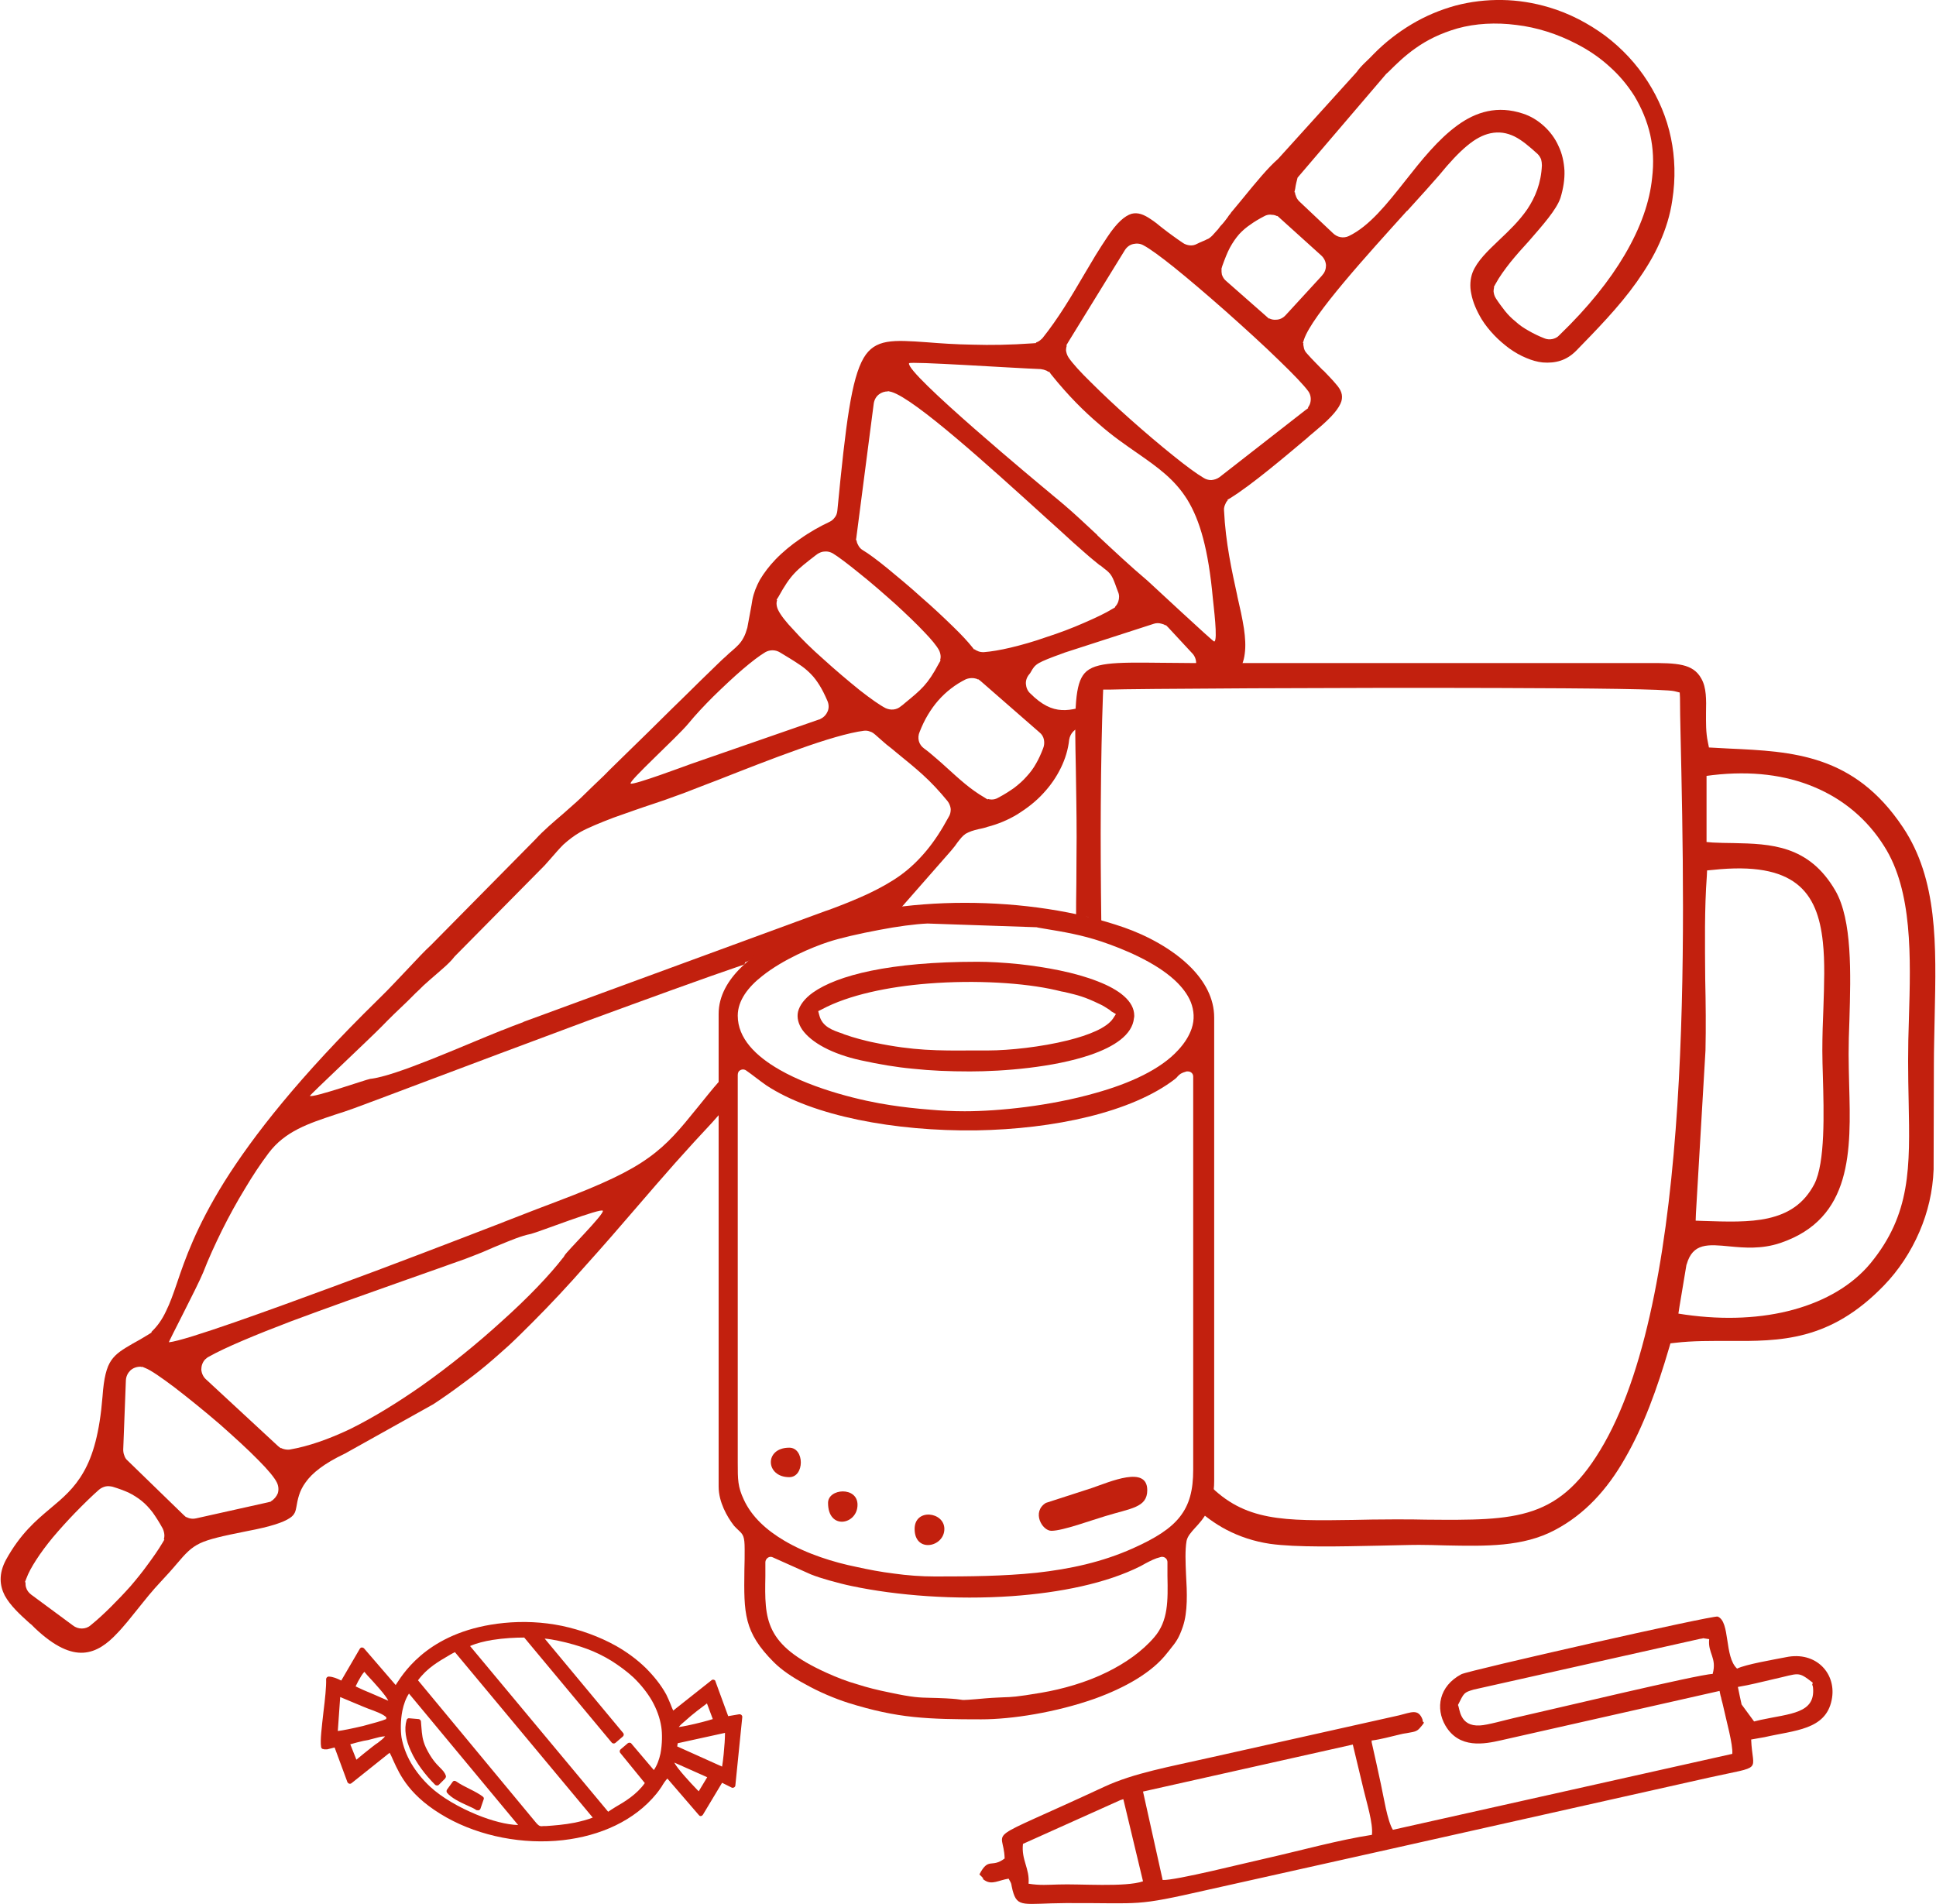 <?xml version="1.0" encoding="UTF-8"?>
<!DOCTYPE svg PUBLIC "-//W3C//DTD SVG 1.1//EN" "http://www.w3.org/Graphics/SVG/1.1/DTD/svg11.dtd">
<!-- Creator: CorelDRAW X7 -->
<svg xmlns="http://www.w3.org/2000/svg" xml:space="preserve" width="72.9mm" height="71.7mm" version="1.1" style="shape-rendering:geometricPrecision; text-rendering:geometricPrecision; image-rendering:optimizeQuality; fill-rule:evenodd; clip-rule:evenodd"
viewBox="0 0 7290 7170"
 xmlns:xlink="http://www.w3.org/1999/xlink">
 <defs>
  <style type="text/css">
   <![CDATA[
    .fil0 {fill:#C2200E}
    .fil1 {fill:#C2200E;fill-rule:nonzero}
   ]]>
  </style>
 </defs>
 <g id="Warstwa_x0020_1">
  <g id="_2310781920384">
   <path class="fil0" d="M117 6005l157 116 0 0c10,8 22,12 34,12 12,0 24,-4 33,-12 26,-21 52,-45 77,-70 25,-25 50,-51 74,-78 23,-27 45,-54 65,-82 20,-27 39,-54 55,-81l7 -12 -2 -1c1,-4 2,-9 2,-13 0,-9 -2,-18 -6,-27 -13,-24 -26,-44 -38,-61 -13,-17 -27,-32 -42,-44 -15,-12 -31,-22 -49,-31 -18,-8 -37,-15 -60,-22 -9,-2 -18,-3 -27,-1 -8,2 -17,6 -24,12 -24,21 -56,52 -91,88 -28,29 -57,61 -84,93 -23,28 -44,56 -62,84 -16,25 -29,48 -37,70l-5 13 2 1c0,6 0,13 2,19 3,11 10,20 19,27zm5103 -5727l-334 391c-3,12 -7,26 -9,42l-3 13 2 0c1,4 1,9 3,12 2,8 7,16 13,22l126 119c8,8 18,14 29,16 10,2 22,1 32,-4 77,-37 143,-120 214,-210l0 0 0 0c59,-75 122,-154 195,-207 70,-51 151,-76 247,-44 28,9 55,25 79,47 22,20 42,46 55,76 13,27 20,58 22,92 1,32 -4,66 -15,102 -15,45 -67,103 -119,163l0 0c-24,26 -47,52 -69,79 -22,28 -42,55 -57,83l-6 11 1 1c-1,5 -2,10 -2,15 1,9 3,18 9,27 11,17 23,33 34,47 12,15 25,28 40,40 14,13 30,24 48,34 17,10 37,20 60,29l0 0c9,4 20,5 30,3l0 0c9,-2 19,-6 26,-14 110,-106 190,-207 246,-302 62,-105 95,-202 104,-291 7,-58 4,-112 -7,-162 -12,-53 -33,-102 -60,-147 -26,-41 -57,-78 -93,-110 -37,-34 -80,-63 -125,-86 -71,-37 -149,-62 -226,-71 -77,-10 -154,-6 -222,13 -66,19 -116,45 -157,74 -40,28 -71,58 -99,86 -4,4 -8,8 -12,11zm-407 320l295 -326c9,-13 22,-27 38,-42l0 0c8,-8 17,-16 26,-26 43,-44 92,-82 144,-113 52,-31 107,-54 165,-70 57,-15 116,-22 176,-21 58,1 117,10 177,28 74,22 146,59 211,107 62,47 117,105 160,173 40,63 71,134 87,212 15,72 18,151 5,234 -8,56 -25,110 -48,161 -23,52 -53,100 -86,147 -34,48 -72,93 -111,136 -39,43 -79,84 -117,123 -18,18 -37,30 -58,37 -21,7 -44,9 -68,7 -20,-2 -41,-8 -62,-17 -22,-9 -43,-21 -64,-36 -20,-15 -40,-32 -57,-50 -18,-19 -34,-39 -47,-60 -19,-32 -33,-64 -39,-96 -6,-28 -4,-56 5,-80 17,-43 57,-81 99,-121l0 0 0 0 0 0c38,-36 76,-72 107,-117 30,-45 52,-98 55,-165l0 0c0,-8 -1,-16 -3,-23 -3,-7 -7,-14 -13,-20 -32,-29 -59,-52 -87,-66 -29,-14 -58,-19 -91,-12 -28,6 -57,21 -89,48 -30,25 -64,61 -104,110 -25,29 -68,77 -120,134l0 0 -1 0c-147,163 -358,394 -388,485l-4 13 2 0c-1,5 0,10 1,14 1,9 5,18 12,25 20,23 42,44 61,64l0 0 0 0 0 0 0 0 1 0 0 0c18,19 35,36 48,52 18,20 27,40 20,64 -8,26 -35,59 -90,105 -5,4 -17,15 -32,27l-4 4 0 0 0 0c-89,75 -212,179 -291,228l-12 7 1 2c-3,3 -6,7 -8,12 -4,8 -7,17 -6,26 6,124 30,230 50,322l0 0 0 0 0 0 0 1c10,43 19,83 25,122 5,35 7,66 3,95 -3,26 -12,50 -27,72l-175 2c1,-1 1,-1 2,-2 11,-10 16,-23 17,-37 0,-13 -5,-27 -15,-37l-90 -97 -9 -9 -2 1c-4,-3 -9,-5 -14,-6 -10,-3 -20,-3 -29,0l-337 109c-1,1 -2,1 -2,1 -1,0 -2,1 -3,1 -50,18 -75,28 -91,37 -17,10 -22,19 -30,33l0 0c-1,2 -2,3 -3,5 -1,1 -2,3 -4,5 -9,11 -13,24 -12,36 1,13 6,26 16,35 44,44 81,61 119,63 38,2 74,-10 119,-25l0 0 0 0 0 0 10 -3c-7,13 -13,28 -20,43 -8,17 -15,34 -21,48l-4 1 0 0 -12 2 -11 1 0 2c-7,2 -13,7 -18,12 -8,8 -13,19 -15,30l0 0c-4,38 -15,73 -31,106 -17,35 -39,67 -66,96 -28,31 -62,57 -97,79 -36,22 -75,38 -114,48 -4,2 -10,3 -17,5 -10,2 -12,3 -14,3 -12,3 -21,5 -29,8 -8,3 -15,6 -22,10 -13,9 -19,18 -31,33l0 0 0 0 0 0c-5,8 -13,18 -24,31l-214 244 -232 23 -2 0 -3 1 -319 150 -5 2 -2 6 -1 2c-153,52 -369,131 -590,212 -221,82 -452,169 -630,236 -61,23 -119,45 -138,52 -37,14 -72,27 -110,41 -12,4 -25,9 -37,13 -13,4 -25,8 -37,12l0 0 0 0c-99,33 -188,62 -250,145 -30,40 -60,85 -89,134 -30,49 -59,102 -86,156 -26,53 -51,107 -71,159 -24,58 -132,263 -129,263 63,-6 390,-125 612,-207 219,-80 470,-177 649,-246l2 -1c90,-35 162,-63 200,-77 172,-65 271,-112 343,-164 73,-52 119,-108 186,-191l0 0 0 0c24,-29 50,-63 82,-99l2 123 -31 35c-44,47 -90,97 -138,151 -48,54 -97,111 -147,169 -61,71 -125,145 -190,217 -64,73 -131,145 -200,214 -31,31 -60,60 -89,87 -29,26 -58,52 -88,77 -30,25 -60,48 -93,72 -32,24 -66,48 -104,73l-333 186c-80,38 -124,74 -148,108 -25,34 -30,65 -35,93 -3,15 -5,29 -25,42 -24,16 -70,32 -160,49 -95,19 -144,30 -178,46 -35,17 -54,38 -88,78l0 0c-7,9 -16,18 -27,31 -10,11 -21,23 -33,36 -15,16 -30,33 -45,51 -15,18 -28,35 -42,52 -13,16 -25,31 -38,47 -13,15 -25,30 -38,43 -38,41 -79,71 -128,74 -49,3 -108,-22 -182,-92 -5,-5 -9,-9 -13,-13 -5,-4 -9,-7 -13,-11 -31,-28 -67,-61 -88,-99 -19,-37 -24,-81 4,-134 55,-100 114,-149 166,-193 48,-40 92,-77 127,-139 35,-61 60,-147 71,-284 5,-70 15,-110 33,-136 18,-26 43,-41 79,-62l0 0c19,-10 39,-22 62,-36l11 -7 -1 -2c24,-23 41,-48 55,-78 15,-30 27,-64 41,-105 30,-89 72,-211 179,-383 108,-172 282,-395 577,-684 24,-23 45,-45 65,-66 20,-21 38,-40 54,-57 32,-34 58,-62 82,-84l393 -398c31,-34 69,-66 104,-96 11,-10 23,-20 35,-31 12,-10 22,-20 32,-29 30,-29 58,-57 87,-84 27,-28 56,-55 84,-83 28,-27 56,-55 84,-82 28,-28 57,-56 87,-86l40 -39c15,-15 30,-29 66,-65l0 0c22,-21 45,-44 71,-69 10,-10 19,-18 27,-25 9,-9 15,-14 21,-19l0 0 0 0 0 0c23,-20 35,-31 46,-52 6,-11 10,-23 14,-37 3,-15 6,-31 10,-54l0 0 0 0 0 0c4,-20 8,-44 9,-51 5,-26 15,-51 28,-75 16,-27 36,-53 59,-77 28,-29 60,-55 92,-77 38,-27 76,-48 110,-64l0 0c9,-4 16,-10 21,-17 6,-7 9,-16 10,-26 32,-331 53,-496 99,-575 43,-73 112,-68 239,-59 50,4 106,8 172,9 66,2 140,1 225,-5l13 -1 0 -2c2,-1 5,-2 7,-3l0 0c6,-3 12,-8 17,-13 60,-75 108,-156 156,-238l0 0 0 0c15,-25 30,-50 44,-74 15,-24 30,-48 45,-70 36,-54 65,-79 91,-87 24,-6 46,3 70,19 8,5 16,11 24,17 7,6 16,13 25,20 12,9 23,18 36,27 12,9 24,17 37,26l0 0c8,6 18,9 27,10 10,1 19,-1 28,-6 16,-8 23,-10 27,-12l0 0c4,-2 7,-3 10,-5 4,-1 7,-3 11,-6 4,-3 7,-6 10,-9 3,-3 5,-6 9,-10 6,-7 9,-10 11,-12 4,-5 7,-9 9,-12 6,-6 11,-12 15,-17 5,-6 9,-12 13,-17 2,-3 4,-7 9,-12 3,-5 6,-9 9,-12l34 -41 0 0c57,-70 101,-123 138,-155zm-2763 2662l-338 342c-12,16 -28,31 -44,45l0 0c-8,7 -16,14 -24,21l0 0c-17,15 -34,29 -50,44 -10,10 -20,20 -30,29 -10,10 -20,20 -30,30 -34,32 -67,64 -98,96 -40,41 -271,258 -269,260 10,9 213,-62 227,-64 96,-10 348,-124 496,-183l0 0 0 0 0 0 1 0c27,-11 50,-20 80,-31l1 -1 1136 -417 12 -4 0 0c57,-21 106,-41 149,-61 46,-22 86,-44 122,-70 37,-27 68,-57 98,-93 29,-35 56,-76 83,-126l0 0c6,-9 8,-19 8,-30 -1,-10 -5,-21 -12,-30 -31,-38 -62,-71 -94,-100 -31,-28 -63,-54 -95,-80 -14,-12 -29,-24 -42,-34 -13,-12 -27,-23 -41,-36 -6,-5 -12,-10 -20,-12l0 0c-7,-3 -15,-4 -23,-3 -56,7 -147,34 -247,70 -99,35 -208,78 -302,115 -35,13 -67,26 -91,35 -27,11 -52,20 -72,27 -18,7 -47,17 -80,28l0 0 0 0 0 0c-46,15 -99,34 -150,52 -50,19 -96,38 -125,54 -26,15 -46,31 -65,48 -17,17 -32,35 -47,52 -8,9 -16,18 -24,27l0 0zm-1576 1938l-10 261 0 0c0,7 1,15 4,22 2,7 6,14 12,19l211 205 10 9 1 -1c3,2 7,4 12,5 8,2 16,2 25,0l269 -60 12 -3 0 -1c12,-7 21,-18 26,-30 4,-13 3,-27 -3,-40 -9,-19 -35,-50 -71,-86 -39,-40 -91,-87 -144,-134 -58,-50 -120,-100 -172,-140 -48,-36 -88,-64 -109,-72l-12 -5 0 1c-2,0 -4,0 -6,-1 -15,0 -28,5 -38,14 -10,10 -16,22 -17,37l0 0zm301 -4l272 252 10 8 1 -1c3,2 7,3 10,4 7,2 15,3 23,2 70,-12 147,-39 227,-77 89,-44 181,-101 271,-164 106,-75 209,-159 298,-240 102,-91 184,-178 232,-240l0 0c1,-1 3,-3 4,-5l0 0c1,-2 2,-3 3,-5 6,-13 149,-155 144,-168 -4,-13 -242,80 -271,87 -36,7 -76,24 -127,45l-12 5 0 0c-14,6 -28,12 -44,19 -21,8 -42,17 -64,25l0 0c-29,10 -64,23 -104,37 -40,14 -85,30 -133,47 -133,47 -285,101 -419,151 -134,51 -249,99 -309,133 -3,1 -5,3 -8,5 -2,2 -5,4 -7,6 -10,11 -14,25 -14,38 1,13 7,27 17,36zm2758 -2556c-14,16 -27,34 -39,54 -12,20 -22,41 -31,64 -5,11 -6,24 -3,35 3,11 10,21 20,28 14,10 28,22 43,35 14,12 29,25 44,39 22,20 44,40 67,59 23,19 48,37 74,52l11 7 1 -2c4,1 9,2 14,2 8,0 17,-2 25,-7 23,-12 43,-25 60,-37 18,-14 33,-27 46,-42 14,-15 26,-31 36,-49 10,-17 19,-37 27,-58 4,-10 5,-21 3,-32 -2,-11 -8,-21 -17,-28l-220 -192 -10 -8 -1 1c-5,-3 -10,-4 -16,-5 -10,-1 -20,0 -30,4 -20,10 -38,21 -56,35 -17,13 -33,28 -48,45zm-847 -15c-34,34 -67,69 -94,102 -42,51 -229,220 -217,226 12,6 210,-68 224,-73l0 0 484 -168 0 0c1,0 2,-1 4,-1 1,-1 2,-1 3,-2 13,-6 22,-17 27,-29 5,-13 4,-27 -2,-40 -10,-23 -19,-41 -29,-57 -10,-16 -20,-30 -34,-44 -13,-13 -27,-25 -46,-37 -19,-13 -41,-26 -69,-43l0 0c-8,-5 -18,-8 -28,-8 -9,0 -18,2 -27,7 -22,13 -52,36 -86,65 -35,30 -73,66 -110,102zm390 -535l0 0 -3 2c-75,58 -95,73 -142,158l-7 11 2 1c-1,4 -2,8 -2,12 0,8 2,17 6,25 9,19 30,46 58,75 30,34 69,72 111,109 46,42 96,84 138,118 42,33 78,58 98,68l0 0c9,4 19,6 29,5 10,-1 20,-5 28,-12l8 -6 7 -6c62,-51 86,-70 128,-149l7 -12 -2 -1c1,-4 2,-8 2,-12 0,-8 -2,-17 -6,-25 -9,-17 -29,-41 -55,-68 -29,-31 -67,-67 -107,-104 -46,-41 -95,-84 -138,-118 -43,-35 -80,-63 -100,-75 -9,-5 -19,-8 -30,-7 -10,0 -20,4 -29,10l-1 1zm856 -144c-205,-186 -486,-441 -575,-468l-13 -3 -1 1c-12,0 -24,4 -33,11 -11,8 -18,21 -20,35l-65 501 0 0 0 0 0 1 -2 12 2 0c1,6 2,11 5,16 4,9 10,17 19,22l0 0c22,13 54,37 91,67 40,33 86,71 130,111 43,37 84,76 119,110 31,30 56,57 71,76l8 10 1 -1c4,2 7,5 11,6 7,4 16,5 24,5 28,-2 63,-8 101,-17 42,-10 88,-23 133,-39 50,-16 100,-35 143,-54 44,-19 82,-37 108,-53l0 0c0,0 1,-1 2,-1l8 -5 0 -2c5,-5 10,-13 12,-20l0 0c4,-12 4,-25 -1,-36l0 0c-2,-5 -4,-11 -6,-16l-5 -14 0 0c-7,-18 -10,-26 -19,-38 -8,-9 -14,-14 -26,-23l-11 -9 0 1 -4 -3c-6,-5 -13,-11 -22,-18 -20,-16 -46,-40 -77,-67 -28,-26 -67,-61 -108,-98l0 0 0 0zm200 72c60,56 126,118 189,171 7,6 247,230 251,229 15,-1 -3,-139 -5,-162 -17,-186 -49,-295 -96,-372 -48,-77 -110,-121 -189,-176 -43,-30 -92,-63 -145,-110 -54,-46 -114,-105 -179,-186l-8 -11 -2 2c-2,-2 -5,-4 -7,-5 -7,-3 -14,-5 -22,-6l0 0c-107,-4 -494,-30 -496,-22 -13,37 491,456 536,493l0 0 0 0 1 1c20,17 38,31 49,41 33,28 76,68 123,112l0 1zm481 -846c-68,-60 -137,-119 -193,-164 -50,-40 -91,-70 -114,-82 -12,-7 -26,-8 -39,-5 -13,3 -24,11 -32,24l-213 346 -7 12 2 1c-2,5 -3,11 -3,17 1,9 4,19 10,28 15,22 45,55 83,92 42,42 94,91 147,138 56,50 115,100 165,140 47,38 88,68 112,82l0 0c9,6 19,9 30,9 11,-1 21,-4 31,-11l323 -252 11 -8 -1 -2c5,-7 9,-15 10,-24 2,-13 -1,-27 -9,-38 -16,-22 -56,-64 -109,-115 -57,-56 -131,-123 -204,-188zm53 -288c-13,15 -24,31 -35,51 -10,19 -19,42 -29,70l-3 11 1 1c-1,6 0,13 1,19 3,9 8,18 17,25l150 132 10 9 1 -1c8,4 17,6 26,5 13,0 26,-6 36,-17l135 -147c0,-1 1,-1 2,-2 0,-1 1,-1 1,-2 10,-10 14,-24 14,-37 -1,-14 -7,-27 -18,-37l-155 -140 -10 -9 -1 1c-6,-3 -12,-5 -19,-5 -10,-2 -21,0 -31,6 -19,10 -36,20 -51,31 -15,10 -29,22 -42,36z"/>
   <g>
    <path class="fil0" d="M4370 5864c-21,5 -38,14 -57,24l0 0c-7,4 -14,8 -18,10 -129,65 -303,100 -484,113 -213,15 -434,-2 -604,-38 -25,-5 -55,-13 -84,-21 -25,-7 -50,-15 -70,-23l0 0 -143 -64c-10,-5 -21,0 -26,10 -1,2 -2,5 -2,8l0 0c0,23 0,38 0,53 -3,163 -4,258 231,364 40,18 76,32 115,43 37,12 77,22 122,31 89,19 111,19 153,20 15,0 33,1 59,2 38,2 49,4 56,5 4,1 7,1 13,1 8,0 19,-1 45,-3 11,-1 25,-2 34,-3 36,-3 54,-3 69,-4 30,-1 46,-1 141,-17 82,-14 170,-39 249,-78 69,-34 132,-78 178,-132 52,-61 51,-136 49,-230 0,-15 0,-30 0,-52 0,-11 -9,-20 -20,-20 -2,0 -4,0 -6,1zm-849 73c129,0 257,-1 382,-14 126,-14 247,-40 363,-92 85,-38 142,-74 177,-119 36,-46 50,-100 50,-177l0 -1481c0,-11 -9,-19 -20,-19 -1,0 -3,0 -5,0l0 0c-21,6 -25,10 -33,18l0 0c-2,3 -5,6 -11,11 -163,125 -454,188 -748,193 -306,4 -616,-54 -791,-170 -13,-9 -26,-19 -38,-28 -13,-10 -25,-19 -38,-28 -9,-6 -21,-4 -28,5 -2,4 -3,8 -3,12l0 1452 0 8c0,65 0,91 23,140 30,65 86,115 152,154 86,51 188,82 272,99 45,10 92,19 141,25 50,7 102,11 155,11zm111 -1752c129,0 323,-20 494,-69 129,-36 245,-89 311,-162 25,-27 41,-54 50,-80 12,-35 9,-69 -3,-100 -12,-30 -34,-58 -61,-83 -75,-69 -195,-118 -275,-145 -75,-25 -139,-36 -218,-49l-23 -4c-2,-1 -3,-1 -4,-1l-410 -14c0,0 -1,0 -1,0 -46,2 -114,11 -181,24 -75,14 -149,31 -194,46 -58,19 -168,65 -246,127 -54,42 -93,93 -93,150 0,85 67,152 158,204 131,75 315,118 417,133 45,7 97,13 149,17 44,4 89,6 130,6zm940 -353l0 1745c0,99 -43,146 -72,177 -16,18 -28,31 -32,49 -6,35 -4,80 -2,127 4,67 7,140 -12,196 -15,44 -26,58 -47,84 -3,4 -6,8 -12,15 -57,74 -159,131 -272,172 -147,52 -313,78 -428,78 -99,0 -178,-1 -255,-9 -77,-8 -153,-24 -246,-53 -50,-16 -110,-41 -163,-71 -47,-25 -88,-53 -117,-82 -114,-114 -113,-185 -111,-347 1,-27 1,-56 1,-79 0,-49 -6,-55 -23,-71 -4,-4 -10,-9 -17,-17 -14,-18 -28,-40 -39,-65 -11,-25 -19,-53 -19,-83l0 -1780c0,-67 35,-126 85,-175 71,-70 171,-120 249,-148 176,-63 384,-95 593,-95 211,0 422,31 600,93 83,29 182,80 252,151 51,52 87,115 87,188z"/>
    <path class="fil0" d="M4185 3809c-5,-4 -6,-5 -7,-6 -13,-8 -24,-16 -38,-22 -58,-28 -81,-33 -131,-45 -8,-1 -16,-3 -32,-7 -121,-28 -304,-39 -481,-25 -152,12 -300,43 -401,97l-14 7 4 15c11,44 50,57 89,70l0 0 4 2c20,7 39,13 58,18 19,5 38,10 59,14 145,30 236,30 366,29 12,0 24,0 61,0 77,0 199,-13 299,-38 80,-20 146,-47 170,-82l11 -17 -17 -10zm-532 226c-81,0 -149,-3 -214,-10 -66,-6 -129,-17 -198,-32 -109,-24 -186,-67 -220,-115 -15,-22 -21,-46 -16,-68 6,-24 24,-49 56,-72 92,-65 288,-116 620,-116 43,0 98,3 157,9 100,11 210,31 296,65 80,31 137,74 137,129 0,3 0,7 -1,9 -6,63 -74,108 -165,139 -138,47 -328,62 -452,62z"/>
    <path class="fil0" d="M4320 5612c0,66 -62,68 -159,98 -51,15 -159,55 -202,55 -35,0 -75,-71 -21,-105l173 -56c70,-24 209,-86 209,8z"/>
    <path class="fil0" d="M3556 5758c0,69 -112,92 -112,0 0,-79 112,-65 112,0z"/>
    <path class="fil0" d="M3229 5667c0,75 -111,97 -111,-7 0,-55 111,-63 111,7z"/>
    <path class="fil0" d="M2972 5563c-90,0 -95,-111 0,-111 58,0 58,111 0,111z"/>
    <path class="fil0" d="M3873 7094c5,-57 -28,-90 -21,-150l365 -164c2,-1 5,-2 6,-2 2,-1 5,-2 7,-2l74 309c-66,23 -239,9 -319,12 -39,1 -69,4 -112,-3zm1221 -524l41 171c11,47 36,126 31,169 -124,19 -268,59 -396,88 -69,15 -346,85 -392,82l-74 -333 790 -177zm396 -149c23,-46 22,-47 59,-58l852 -191c24,-3 -2,-4 35,1 -6,53 30,70 13,131 -52,1 -614,136 -748,166 -31,7 -101,27 -128,28 -78,5 -76,-65 -83,-77zm1054 -68c48,-8 85,-18 133,-29 100,-22 91,-32 149,13 -4,15 -1,2 1,19 9,97 -85,97 -197,121 -12,3 -13,3 -25,6l-47 -64c-3,-13 -4,-18 -7,-32l-7 -34zm101 189c113,-26 229,-27 252,-139 21,-99 -58,-186 -172,-162 -46,9 -152,27 -184,43 -49,-45 -25,-177 -73,-196 -16,-6 -938,203 -965,217 -85,45 -98,129 -60,194 52,88 147,69 209,55l823 -186 4 19c1,2 3,10 3,12 4,14 5,19 8,32 10,47 36,139 33,174l-1278 286c-21,-33 -35,-126 -45,-171 -7,-31 -11,-52 -18,-83l-17 -76c1,-3 0,-4 -1,-6 38,-5 68,-14 107,-23 13,-3 12,-3 26,-5 24,-5 37,-4 50,-20 27,-31 8,-14 10,-30 -16,-44 -43,-28 -89,-17l-711 159c-154,35 -287,58 -399,110 -475,221 -378,147 -375,270 -50,38 -60,-7 -95,60 37,35 -10,2 21,23 27,17 51,-1 89,-7 14,24 8,17 15,44 18,68 41,49 201,48 295,-1 252,14 534,-50 231,-52 454,-101 685,-153l1204 -270c208,-46 162,-18 157,-143l51 -9z"/>
    <path class="fil0" d="M6422 3956l0 0 -36 614 -1 27 26 1c93,3 176,6 247,-10 75,-17 134,-53 174,-129 41,-81 36,-267 32,-407 -1,-34 -2,-65 -2,-95 0,-58 2,-110 4,-160 3,-91 6,-176 -2,-249 -20,-190 -106,-305 -414,-272l-22 2 -1 22c-9,122 -7,255 -6,387 2,91 3,182 1,269zm-777 -1365c-599,-2 -1400,3 -1466,6l-25 0 -1 25c-4,109 -7,251 -8,411 -1,138 0,289 2,443l-44 -19 -12 -5 -11 6 -28 16c0,-52 0,-102 1,-149 0,-70 1,-134 1,-172 0,-95 -2,-184 -3,-260 -4,-198 -6,-302 27,-350 33,-49 117,-49 292,-47 40,0 84,1 116,1l0 0 1726 0c48,0 90,0 124,8 30,7 54,21 70,50 20,34 19,81 18,129 0,37 -1,74 7,111l4 20 20 1c17,1 36,2 55,3 241,11 472,22 655,296 132,197 126,442 120,713 -1,61 -3,124 -3,181l0 0 -1 395 0 0c-3,83 -22,162 -53,234 -33,77 -79,146 -133,202 -204,212 -392,211 -587,210 -65,0 -132,-1 -200,7l-18 2 -5 17c-45,154 -97,297 -166,416 -67,118 -152,211 -264,270 -120,64 -260,61 -411,58 -35,-1 -72,-2 -101,-2 -40,0 -94,2 -153,3 -142,3 -309,7 -408,-7 -60,-9 -114,-27 -164,-53 -44,-23 -84,-53 -122,-88l52 -81 2 -3c137,141 283,139 547,135 44,-1 91,-2 153,-2 53,0 87,0 118,1 347,3 507,4 673,-288 334,-590 304,-1914 287,-2675 -1,-46 -2,-90 -2,-132l-1 -20 -20 -5c-33,-8 -313,-11 -660,-12zm1109 2341c120,-33 221,-92 289,-174 153,-186 149,-362 144,-611 -1,-47 -2,-98 -2,-151 0,-51 1,-104 3,-159 7,-233 14,-482 -93,-650 -62,-99 -152,-177 -266,-224 -106,-44 -232,-61 -380,-44l-23 3 0 23 0 202 0 24 24 2c25,1 51,2 77,2 140,3 284,7 384,179 64,111 58,312 53,487 -2,47 -3,92 -3,129 0,34 1,74 2,115 7,248 13,504 -259,596 -71,24 -137,18 -190,13 -82,-8 -140,-14 -163,68l-1 2 0 1 -26 156 -4 26 26 4c149,21 288,14 408,-19z"/>
    <path class="fil1" d="M2663 6693l-32 53 -6 -6c-28,-29 -74,-79 -86,-102 2,1 3,1 5,2l119 53zm-854 119l12 -35c2,-4 1,-8 -3,-11 -13,-10 -30,-19 -48,-28 -18,-9 -36,-18 -52,-29l0 0c-5,-4 -11,-3 -14,2l-21 29 0 0c-2,3 -2,8 0,11 16,20 49,36 78,49 13,6 25,11 33,17l0 0c1,0 2,0 2,0 5,2 11,0 13,-5zm-222 -305c-1,-8 -1,-16 -2,-25 -1,-4 -5,-8 -9,-8l-35 -3 0 0c-4,-1 -9,2 -10,7 -10,34 -3,75 16,116 20,45 54,90 92,128 4,3 11,3 14,-1l23 -23c2,-3 4,-6 3,-10 -4,-13 -12,-21 -23,-32 -14,-14 -32,-33 -52,-74 -14,-30 -15,-52 -17,-75zm1138 99c-2,19 -4,36 -6,47l-169 -76 2 -12 178 -39c0,19 -2,51 -5,80zm-144 -126c26,-24 61,-50 81,-65l22 59c-18,6 -60,17 -94,24 -14,3 -26,5 -34,6 5,-7 14,-15 25,-24zm-868 -258l519 623c-20,8 -44,14 -67,19 -40,8 -81,11 -110,13 -4,0 -6,0 -9,0 -10,1 -15,2 -27,-12l0 0 -445 -537c35,-47 76,-70 122,-97 5,-3 11,-6 17,-9zm634 305l-296 -356c14,1 32,4 51,8 39,8 83,21 109,31 30,11 61,26 92,45 28,18 56,38 82,62 28,27 52,57 70,88 18,32 30,65 35,98 4,25 4,64 -3,101 -5,23 -13,45 -25,62l-84 -99 0 0c-3,-5 -10,-5 -14,-2l-27 23 0 0c-4,3 -5,10 -1,14l92 113c-30,43 -77,71 -110,90 -11,7 -21,13 -28,18l-520 -624c25,-11 54,-18 84,-23 44,-7 88,-9 120,-9l329 395 0 0c4,5 10,5 14,2l28 -24c4,-3 5,-9 2,-13zm-832 -84c5,-24 13,-47 25,-65l411 495c-43,-1 -100,-16 -156,-39 -66,-27 -132,-65 -175,-105 -29,-27 -53,-57 -72,-89 -18,-31 -30,-64 -36,-96 -4,-27 -4,-65 3,-101zm-110 105c15,-4 32,-9 45,-9 -6,8 -15,15 -28,25 -7,4 -14,10 -22,16l-5 4c-18,14 -35,28 -53,43l-23 -58c16,-5 34,-9 50,-13 5,-1 10,-2 17,-3 6,-2 13,-3 19,-5zm-18 -113c25,9 58,21 68,33l-1 6c-13,6 -49,16 -87,26 -38,9 -77,17 -95,19l9 -128 86 36 0 0c5,2 12,5 20,8zm20 -54c-27,-11 -54,-23 -68,-30 5,-11 13,-26 21,-39 4,-6 8,-12 12,-16 3,4 7,8 11,13 27,29 72,78 79,96 -7,-3 -30,-13 -55,-24zm-187 207c3,0 4,0 11,0l0 0c1,0 1,0 1,0l28 -7 48 130 0 0c0,1 1,2 2,3 3,4 9,5 13,2l144 -115c5,8 9,18 14,29 25,55 62,137 201,215 127,71 288,102 438,85 140,-16 269,-73 352,-175 6,-7 12,-16 19,-26 7,-12 15,-24 22,-31l118 137c1,1 2,2 3,3 4,3 10,1 13,-4l72 -120 36 18c1,0 2,1 3,1 6,0 11,-4 11,-9l26 -257c0,-1 0,-2 0,-3 -1,-5 -6,-9 -12,-8l-41 7 -48 -131 0 0c0,-1 -1,-2 -1,-3 -4,-4 -10,-5 -14,-1l-144 114c-3,-7 -7,-15 -10,-24 -5,-12 -10,-24 -16,-36 -20,-37 -48,-71 -78,-101 -34,-33 -73,-61 -112,-83 -63,-35 -133,-60 -203,-75 -73,-15 -147,-18 -218,-11 -272,27 -372,178 -405,229l-3 5 -119 -138 0 0c-1,-1 -2,-2 -3,-2 -4,-3 -10,-2 -13,3l-70 120c-16,-8 -30,-14 -46,-15 -1,0 -1,0 -1,0 -6,0 -10,5 -10,10 1,27 -4,75 -10,123 -6,54 -13,108 -9,131 0,5 4,9 8,9 2,0 3,0 3,1z"/>
   </g>
  </g>
 </g>
</svg>
